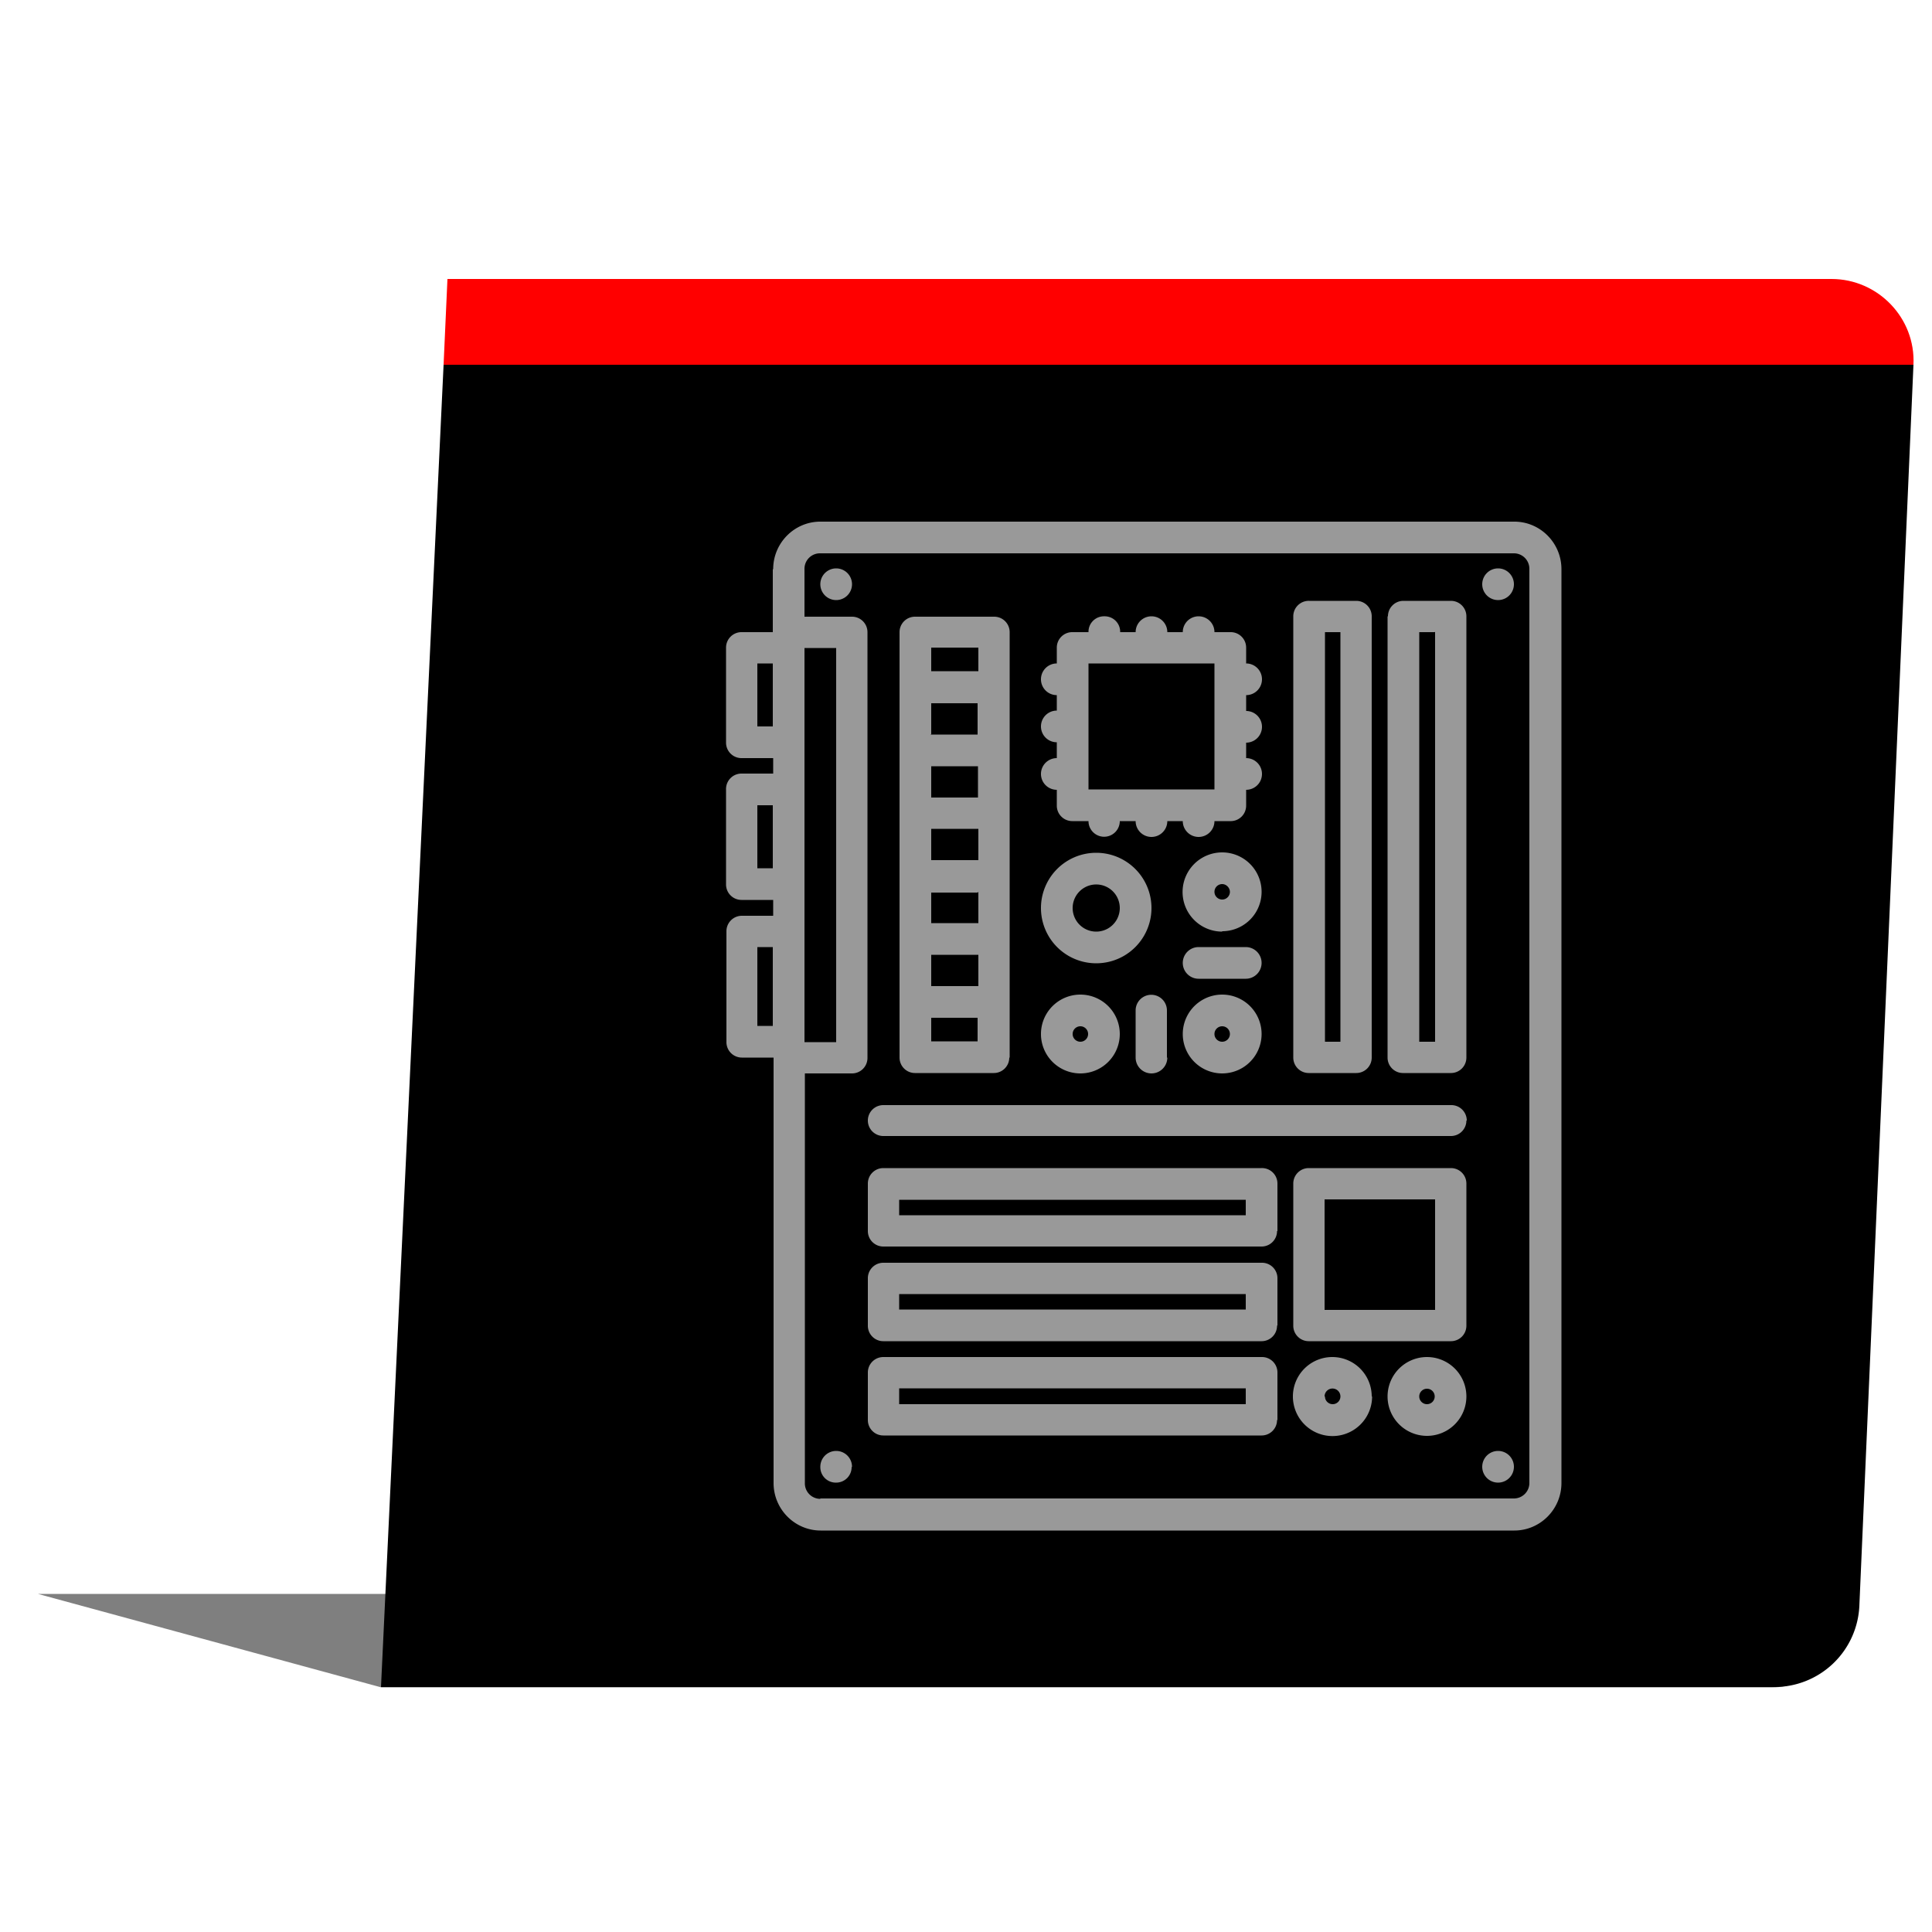 <svg version="1.1" id="OBJECTS" xmlns="http://www.w3.org/2000/svg" x="0" y="0" viewBox="0 0 500 500" xml:space="preserve"><style>.st2{fill:#999}</style><path d="M495.2 94.4H114.8l1-22.2H474c12 0 21.8 10.1 21.2 22.2z" fill="red"/><path d="M495.2 94.4l-14 321.2a22 22 0 01-22 21H98.6l16.2-342.2h380.4z"/><path d="M473.8 412.5l.6 7.3c.7 9.1-6.5 16.9-15.7 16.9h-360L9.8 412.5h464z" opacity=".5"/><path class="st2" d="M200 147.3v16.3h-8a4 4 0 00-4.1 4v24.5a4 4 0 004 4.1h8.2v4h-8.2a4 4 0 00-4 4.2v24.4a4 4 0 004 4.1h8.2v4.1H192a4 4 0 00-4 4v28.6a4 4 0 004 4.1h8.2v110.1c0 6.8 5.5 12.3 12.2 12.3h179.5c6.7 0 12.2-5.5 12.2-12.3V147.3c0-6.8-5.5-12.3-12.2-12.3H212.3c-6.7 0-12.2 5.5-12.2 12.3zm12.3 240.6a4 4 0 01-4-4.1v-106h12.2a4 4 0 004-4.1V163.6a4 4 0 00-4-4h-12.3v-12.3a4 4 0 014.1-4.1h179.4a4 4 0 014.1 4v236.6a4 4 0 01-4 4H212.3zm-4-220.2h8.1v102h-8.2v-102zM196 188v-16.3h4V188h-4zm0 36.7v-16.3h4v16.3h-4zm0 40.8v-20.4h4v20.4h-4zm0 0"/><path class="st2" d="M281.7 163.6h-4.1a4 4 0 00-4.1 4v4.1a4 4 0 100 8.2v4a4 4 0 100 8.2v4.1a4 4 0 100 8.2v4a4 4 0 004 4.1h4.2a4 4 0 108.1 0h4.1a4 4 0 108.2 0h4a4 4 0 108.2 0h4a4 4 0 004.2-4v-4.1a4 4 0 000-8.2v-4a4 4 0 000-8.2v-4.1a4 4 0 000-8.2v-4a4 4 0 00-4.1-4.1h-4.1a4 4 0 00-8.2 0h-4a4 4 0 00-8.2 0h-4a4 4 0 00-4.1-4.1 4 4 0 00-4.1 4zm32.6 12.2v28.5h-32.6v-32.6H314.3v4zm0 0M261.3 273.7V163.6a4 4 0 00-4.1-4h-20.4a4 4 0 00-4 4v110.1a4 4 0 004 4h20.4a4 4 0 004-4zm-8.2-75.4v8.1H241v-8.1H253zM241 190V182H253v8.1h-12.2zm12.2 24.5v8.1H241v-8.1H253zm0 16.3v8.1H241V231H253zm0 16.3v8.1H241v-8.1H253zm0-79.5v6.1H241v-6.1H253zm-12.2 102v-6.2H253v6.1h-12.2zm0 0M330.6 367.5v-12.2a4 4 0 00-4.1-4.1h-97.9a4 4 0 00-4 4v12.3a4 4 0 004 4h97.9a4 4 0 004-4zm-97.9-4v-4.2h89.7v4.1h-89.7zm0 0M330.6 343v-12.2a4 4 0 00-4.1-4h-97.9a4 4 0 00-4 4V343a4 4 0 004 4.1h97.9a4 4 0 004-4zm-97.9-4v-4.1h89.7v4h-89.7zm0 0M330.6 318.6v-12.3a4 4 0 00-4.1-4h-97.9a4 4 0 00-4 4v12.3a4 4 0 004 4h97.9a4 4 0 004-4zm-97.9-4.1v-4h89.7v4h-89.7zm0 0M359.1 159.5v114.2a4 4 0 004.1 4h12.2a4 4 0 004.1-4V159.5a4 4 0 00-4-4h-12.3a4 4 0 00-4 4zm12.3 4v106.1h-4.1v-106h4zm0 0M334.7 273.7a4 4 0 004 4H351a4 4 0 004-4V159.5a4 4 0 00-4-4h-12.2a4 4 0 00-4.1 4v114.2zm12.2-110.1v106h-4v-106h4zm0 0M220.5 379.6a4 4 0 00-8.2 0 4 4 0 004.1 4.1 4 4 0 004-4zm0 0M391.8 379.6a4 4 0 10-8.2 0 4 4 0 008.2 0zm0 0M391.8 151.2a4 4 0 10-8.2 0 4 4 0 008.2 0zm0 0M220.5 151.2a4 4 0 00-8.2 0 4 4 0 008.2 0zm0 0M379.5 343v-36.7a4 4 0 00-4-4h-36.8a4 4 0 00-4 4V343a4 4 0 004 4.1h36.8a4 4 0 004-4zm-36.7-4v-28.6h28.6V339h-28.6zm0 0M355 361.4a10.2 10.2 0 10-20.4 0 10.2 10.2 0 0020.5 0zm-12.2 0a2 2 0 014.1 0 2 2 0 01-4 0zm0 0M289.8 267.6a10.2 10.2 0 10-20.4 0 10.2 10.2 0 0020.4 0zm-12.2 0a2 2 0 114 0 2 2 0 01-4 0zm0 0M326.5 267.6a10.2 10.2 0 10-20.4 0 10.2 10.2 0 0020.4 0zm-12.2 0a2 2 0 114 0 2 2 0 01-4 0zm0 0M316.3 241a10.2 10.2 0 100-20.4 10.2 10.2 0 000 20.5zm0-12.2c1.1 0 2 1 2 2a2 2 0 11-2-2zm0 0M379.5 361.4a10.2 10.2 0 10-20.4 0 10.2 10.2 0 0020.4 0zm-12.2 0a2 2 0 014 0 2 2 0 01-4 0zm0 0M269.4 235a14.3 14.3 0 1028.6 0 14.3 14.3 0 00-28.6 0zm20.4 0a6.1 6.1 0 01-12.2 0 6.1 6.1 0 0112.2 0zm0 0M310.2 253.3h12.2a4 4 0 100-8.2h-12.2a4 4 0 100 8.2zm0 0M302 273.7v-12.2a4 4 0 10-8.1 0v12.2a4 4 0 108.2 0zm0 0M379.6 290a4 4 0 00-4.1-4H228.6a4 4 0 100 8h146.9a4 4 0 004-4zm0 0"/></svg>